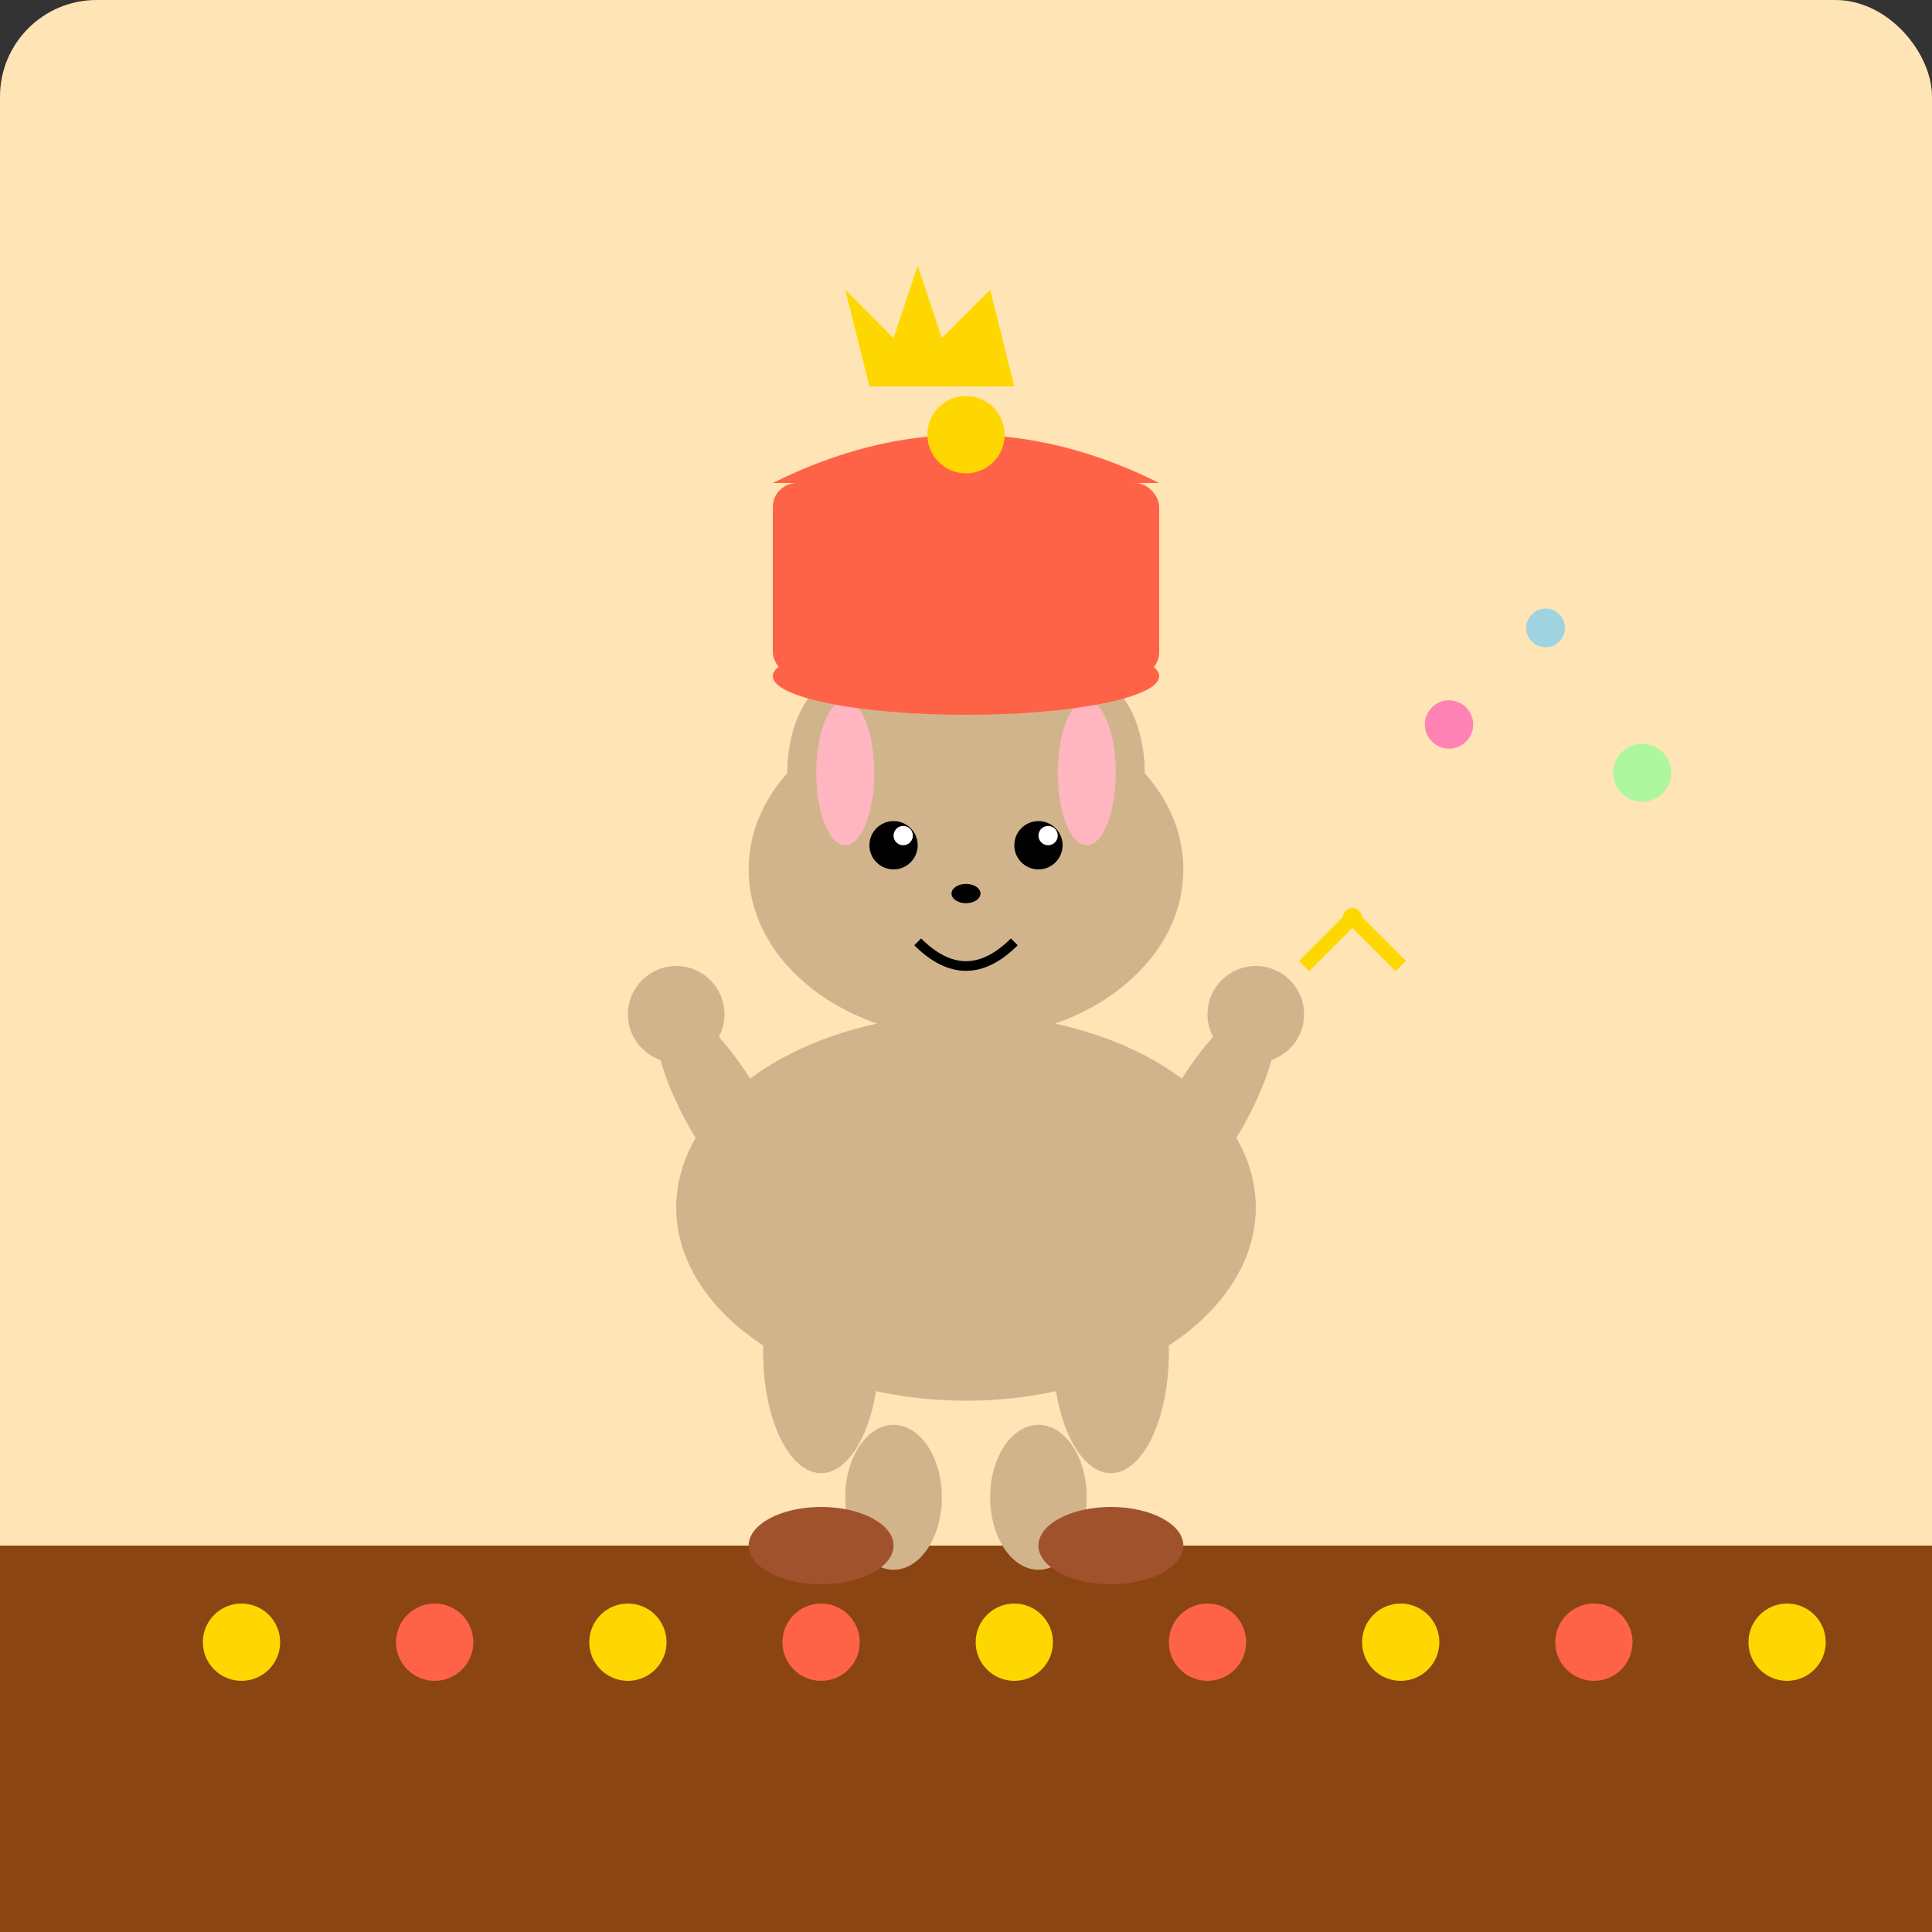 <svg viewBox="0 0 400 400" xmlns="http://www.w3.org/2000/svg">
  <rect x="0" y="0" width="400" height="400" fill="#333333" stroke="none"/>
  <!-- Fundo decorativo -->
  <rect width="400" height="400" fill="#FFE4B5" rx="20"/>
  
  <!-- Chão -->
  <rect x="0" y="320" width="400" height="80" fill="#8B4513"/>
  
  <!-- Padrão de frevo no chão -->
  <circle cx="50" cy="340" r="8" fill="#FFD700"/>
  <circle cx="90" cy="340" r="8" fill="#FF6347"/>
  <circle cx="130" cy="340" r="8" fill="#FFD700"/>
  <circle cx="170" cy="340" r="8" fill="#FF6347"/>
  <circle cx="210" cy="340" r="8" fill="#FFD700"/>
  <circle cx="250" cy="340" r="8" fill="#FF6347"/>
  <circle cx="290" cy="340" r="8" fill="#FFD700"/>
  <circle cx="330" cy="340" r="8" fill="#FF6347"/>
  <circle cx="370" cy="340" r="8" fill="#FFD700"/>
  
  <!-- Corpo da capivara -->
  <ellipse cx="200" cy="250" rx="60" ry="40" fill="#D2B48C"/>
  
  <!-- Cabeça -->
  <ellipse cx="200" cy="180" rx="45" ry="35" fill="#D2B48C"/>
  
  <!-- Orelhas -->
  <ellipse cx="175" cy="160" rx="12" ry="20" fill="#D2B48C"/>
  <ellipse cx="225" cy="160" rx="12" ry="20" fill="#D2B48C"/>
  <ellipse cx="175" cy="160" rx="6" ry="15" fill="#FFB6C1"/>
  <ellipse cx="225" cy="160" rx="6" ry="15" fill="#FFB6C1"/>
  
  <!-- Olhos -->
  <circle cx="185" cy="175" r="5" fill="#000"/>
  <circle cx="215" cy="175" r="5" fill="#000"/>
  <circle cx="187" cy="173" r="2" fill="#FFF"/>
  <circle cx="217" cy="173" r="2" fill="#FFF"/>
  
  <!-- Nariz -->
  <ellipse cx="200" cy="185" rx="3" ry="2" fill="#000"/>
  
  <!-- Boca -->
  <path d="M190 195 Q200 205 210 195" stroke="#000" stroke-width="2" fill="none"/>
  
  <!-- Pernas -->
  <ellipse cx="170" cy="280" rx="12" ry="25" fill="#D2B48C"/>
  <ellipse cx="230" cy="280" rx="12" ry="25" fill="#D2B48C"/>
  <ellipse cx="185" cy="310" rx="10" ry="15" fill="#D2B48C"/>
  <ellipse cx="215" cy="310" rx="10" ry="15" fill="#D2B48C"/>
  
  <!-- Pés -->
  <ellipse cx="170" cy="320" rx="15" ry="8" fill="#A0522D"/>
  <ellipse cx="230" cy="320" rx="15" ry="8" fill="#A0522D"/>
  
  <!-- Braços dançando -->
  <ellipse cx="150" cy="230" rx="8" ry="25" fill="#D2B48C" transform="rotate(-30 150 230)">
    <animateTransform 
      attributeName="transform"
      attributeType="XML"
      type="rotate"
      from="0 150 230"
      to="360 150 230"
      dur="2s"
      repeatCount="indefinite"
    />
  </ellipse>
  <ellipse cx="250" cy="230" rx="8" ry="25" fill="#D2B48C" transform="rotate(30 250 230)">
    <animateTransform 
      attributeName="transform"
      attributeType="XML"
      type="rotate"
      from="0 250 230"
      to="-360 250 230"
      dur="2s"
      repeatCount="indefinite"
    />
  </ellipse>
  
  <!-- Mãos -->
  <circle cx="140" cy="210" r="10" fill="#D2B48C"/>
  <circle cx="260" cy="210" r="10" fill="#D2B48C"/>
  
  <!-- Chapéu de frevo -->
  <ellipse cx="200" cy="140" rx="40" ry="8" fill="#FF6347"/>
  <rect x="160" y="100" width="80" height="40" fill="#FF6347" rx="5"/>
  <path d="M160 100 Q200 80 240 100" fill="#FF6347"/>
  <circle cx="200" cy="90" r="8" fill="#FFD700"/>
  
  <!-- Plumagem -->
  <path d="M180 80 L175 60 L185 70 L190 55 L195 70 L205 60 L210 80" fill="#FFD700"/>
  
  <!-- Instrumento musical (triângulo) -->
  <path d="M270 200 L280 190 L290 200" stroke="#FFD700" stroke-width="3" fill="none"/>
  <circle cx="280" cy="190" r="2" fill="#FFD700"/>
  
  <!-- Notas musicais -->
  <circle cx="300" cy="150" r="5" fill="#FF69B4" opacity="0.8"/>
  <circle cx="320" cy="130" r="4" fill="#87CEEB" opacity="0.8"/>
  <circle cx="340" cy="160" r="6" fill="#98FB98" opacity="0.8"/>
</svg>